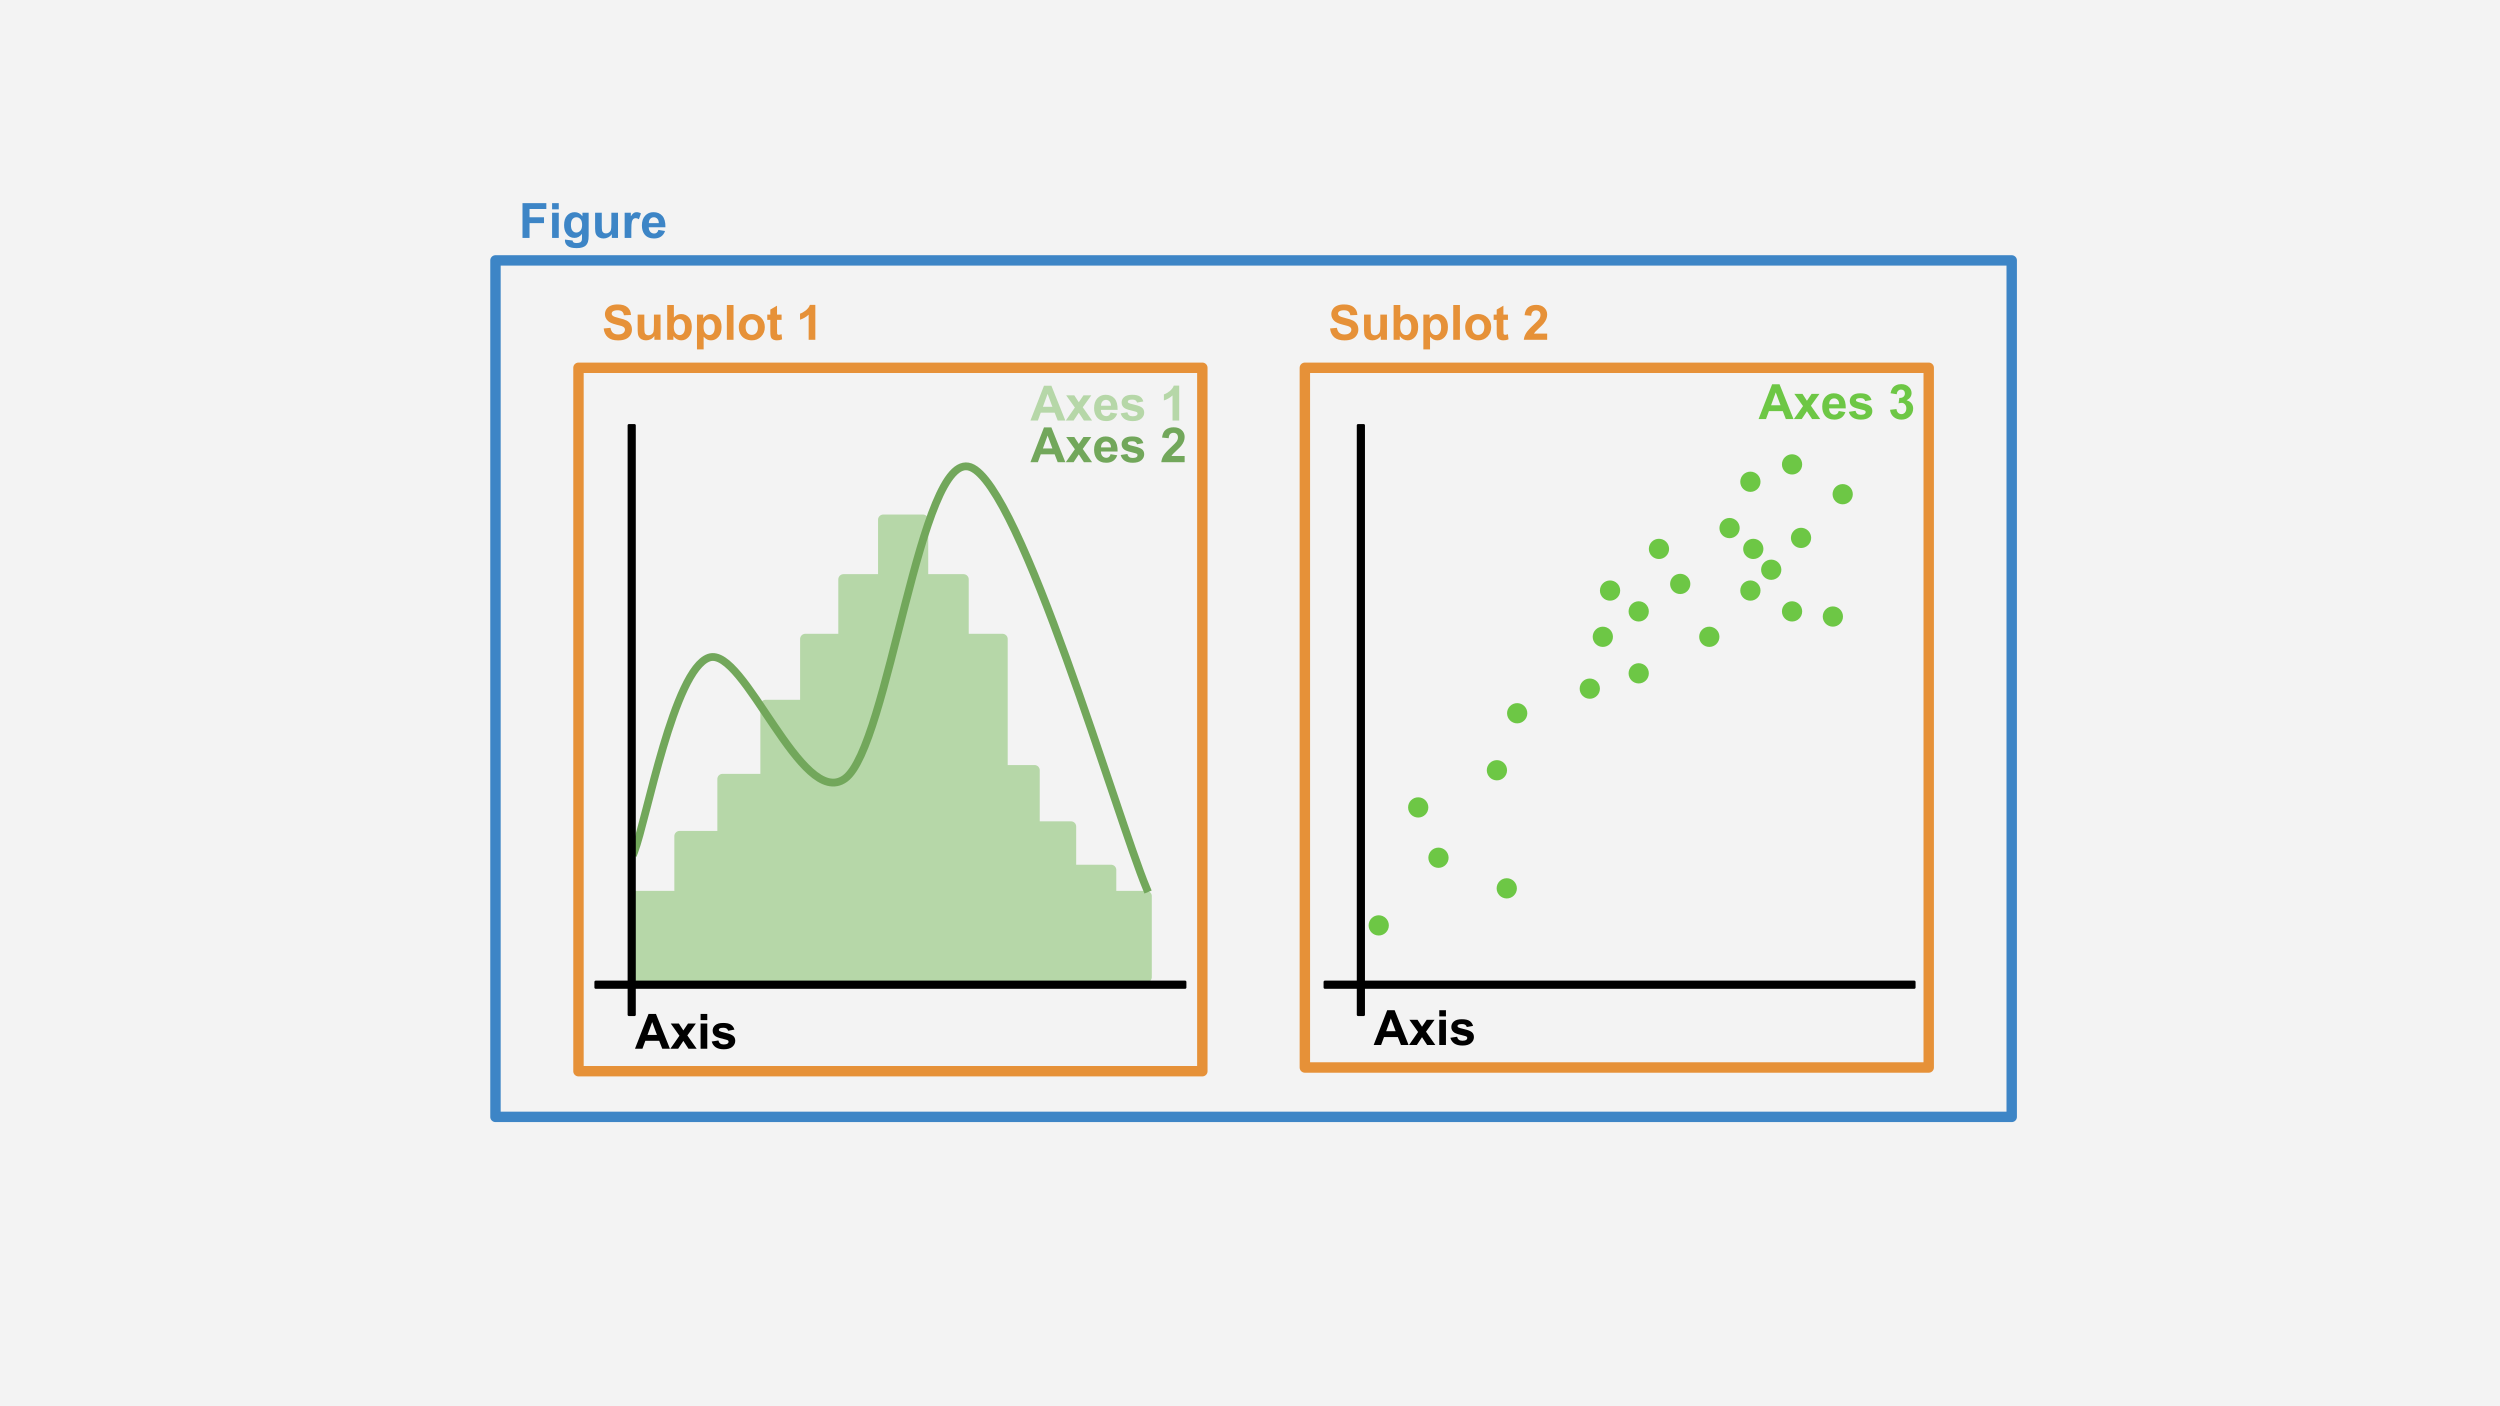 <svg version="1.1" viewBox="0.0 0.0 960.0 540.0" fill="none" stroke="none" stroke-linecap="square" stroke-miterlimit="10" xmlns:xlink="http://www.w3.org/1999/xlink" xmlns="http://www.w3.org/2000/svg"><rect x="0.0" y="0.0" width="960.0" height="540.0" fill="#333333" stroke="none"/><clipPath id="p.0"><path d="m0 0l960.0 0l0 540.0l-960.0 0l0 -540.0z" clip-rule="nonzero"/></clipPath><g clip-path="url(#p.0)"><path fill="#f3f3f3" d="m0 0l960.0 0l0 540.0l-960.0 0z" fill-rule="evenodd"/><path fill="#000000" fill-opacity="0.0" d="m190.262 100.0l582.236 0l0 328.882l-582.236 0z" fill-rule="evenodd"/><path stroke="#3d85c6" stroke-width="4.0" stroke-linejoin="round" stroke-linecap="butt" d="m190.262 100.0l582.236 0l0 328.882l-582.236 0z" fill-rule="evenodd"/><path fill="#000000" fill-opacity="0.0" d="m190.262 68.882l76.661 0l0 31.118l-76.661 0z" fill-rule="evenodd"/><path fill="#3d85c6" d="m200.637 91.361l0 -13.359l9.156 0l0 2.266l-6.453 0l0 3.156l5.562 0l0 2.266l-5.562 0l0 5.672l-2.703 0zm11.365 -10.984l0 -2.375l2.562 0l0 2.375l-2.562 0zm0 10.984l0 -9.672l2.562 0l0 9.672l-2.562 0zm4.949 0.641l2.922 0.359q0.062 0.5 0.328 0.688q0.375 0.281 1.156 0.281q1.0 0 1.5 -0.297q0.328 -0.203 0.516 -0.656q0.109 -0.312 0.109 -1.172l0 -1.406q-1.141 1.562 -2.891 1.562q-1.953 0 -3.094 -1.656q-0.891 -1.297 -0.891 -3.234q0 -2.438 1.172 -3.719q1.172 -1.281 2.906 -1.281q1.797 0 2.969 1.578l0 -1.359l2.391 0l0 8.672q0 1.719 -0.281 2.562q-0.281 0.844 -0.797 1.328q-0.5 0.484 -1.359 0.75q-0.844 0.281 -2.156 0.281q-2.453 0 -3.484 -0.844q-1.031 -0.844 -1.031 -2.125q0 -0.141 0.016 -0.312zm2.281 -5.672q0 1.531 0.594 2.25q0.594 0.719 1.469 0.719q0.938 0 1.578 -0.734q0.656 -0.734 0.656 -2.172q0 -1.516 -0.625 -2.234q-0.609 -0.734 -1.562 -0.734q-0.922 0 -1.516 0.719q-0.594 0.719 -0.594 2.188zm15.708 5.031l0 -1.453q-0.531 0.781 -1.391 1.234q-0.859 0.438 -1.812 0.438q-0.969 0 -1.75 -0.422q-0.766 -0.438 -1.125 -1.203q-0.344 -0.781 -0.344 -2.141l0 -6.125l2.562 0l0 4.438q0 2.047 0.141 2.516q0.141 0.453 0.516 0.719q0.375 0.266 0.953 0.266q0.656 0 1.172 -0.359q0.516 -0.359 0.703 -0.891q0.203 -0.531 0.203 -2.609l0 -4.078l2.547 0l0 9.672l-2.375 0zm7.49 0l-2.562 0l0 -9.672l2.375 0l0 1.375q0.609 -0.984 1.094 -1.281q0.484 -0.312 1.109 -0.312q0.875 0 1.688 0.484l-0.797 2.234q-0.641 -0.422 -1.203 -0.422q-0.531 0 -0.906 0.297q-0.375 0.297 -0.594 1.078q-0.203 0.766 -0.203 3.234l0 2.984zm10.401 -3.078l2.547 0.422q-0.484 1.406 -1.547 2.141q-1.062 0.734 -2.656 0.734q-2.516 0 -3.734 -1.656q-0.953 -1.312 -0.953 -3.328q0 -2.406 1.25 -3.766q1.266 -1.359 3.188 -1.359q2.156 0 3.406 1.422q1.25 1.422 1.188 4.375l-6.406 0q0.031 1.141 0.609 1.781q0.594 0.625 1.484 0.625q0.594 0 1.0 -0.328q0.422 -0.328 0.625 -1.062zm0.156 -2.594q-0.031 -1.109 -0.578 -1.688q-0.547 -0.578 -1.328 -0.578q-0.844 0 -1.391 0.609q-0.547 0.609 -0.531 1.656l3.828 0z" fill-rule="nonzero"/><path fill="#000000" fill-opacity="0.0" d="m222.136 141.228l239.559 0l0 270.11l-239.559 0z" fill-rule="evenodd"/><path stroke="#e69138" stroke-width="4.0" stroke-linejoin="round" stroke-linecap="butt" d="m222.136 141.228l239.559 0l0 270.11l-239.559 0z" fill-rule="evenodd"/><path fill="#000000" fill-opacity="0.0" d="m501.068 141.228l239.559 0l0 268.693l-239.559 0z" fill-rule="evenodd"/><path stroke="#e69138" stroke-width="4.0" stroke-linejoin="round" stroke-linecap="butt" d="m501.068 141.228l239.559 0l0 268.693l-239.559 0z" fill-rule="evenodd"/><path fill="#000000" fill-opacity="0.0" d="m222.136 108.0l129.228 0l0 31.118l-129.228 0z" fill-rule="evenodd"/><path fill="#e69138" d="m231.808 126.135l2.625 -0.25q0.234 1.312 0.953 1.938q0.734 0.609 1.969 0.609q1.297 0 1.953 -0.547q0.672 -0.547 0.672 -1.281q0 -0.484 -0.281 -0.812q-0.281 -0.328 -0.969 -0.578q-0.484 -0.156 -2.172 -0.578q-2.156 -0.547 -3.031 -1.328q-1.234 -1.094 -1.234 -2.688q0 -1.016 0.578 -1.906q0.578 -0.891 1.656 -1.344q1.094 -0.469 2.641 -0.469q2.516 0 3.781 1.109q1.281 1.094 1.344 2.938l-2.703 0.109q-0.172 -1.031 -0.75 -1.469q-0.562 -0.453 -1.703 -0.453q-1.172 0 -1.844 0.469q-0.422 0.312 -0.422 0.844q0 0.469 0.406 0.797q0.5 0.438 2.469 0.906q1.969 0.453 2.906 0.953q0.953 0.5 1.484 1.359q0.531 0.859 0.531 2.125q0 1.156 -0.641 2.156q-0.641 1.0 -1.812 1.484q-1.156 0.484 -2.891 0.484q-2.531 0 -3.891 -1.172q-1.359 -1.172 -1.625 -3.406zm19.475 4.344l0 -1.453q-0.531 0.781 -1.391 1.234q-0.859 0.438 -1.812 0.438q-0.969 0 -1.75 -0.422q-0.766 -0.438 -1.125 -1.203q-0.344 -0.781 -0.344 -2.141l0 -6.125l2.562 0l0 4.438q0 2.047 0.141 2.516q0.141 0.453 0.516 0.719q0.375 0.266 0.953 0.266q0.656 0 1.172 -0.359q0.516 -0.359 0.703 -0.891q0.203 -0.531 0.203 -2.609l0 -4.078l2.547 0l0 9.672l-2.375 0zm4.927 0l0 -13.359l2.562 0l0 4.812q1.172 -1.344 2.797 -1.344q1.766 0 2.922 1.281q1.156 1.281 1.156 3.672q0 2.484 -1.188 3.828q-1.172 1.328 -2.859 1.328q-0.828 0 -1.641 -0.406q-0.797 -0.422 -1.375 -1.234l0 1.422l-2.375 0zm2.531 -5.047q0 1.5 0.484 2.219q0.656 1.031 1.766 1.031q0.844 0 1.438 -0.719q0.594 -0.734 0.594 -2.297q0 -1.656 -0.609 -2.391q-0.594 -0.734 -1.531 -0.734q-0.922 0 -1.531 0.719q-0.609 0.719 -0.609 2.172zm8.896 -4.625l2.391 0l0 1.422q0.469 -0.734 1.25 -1.188q0.797 -0.453 1.766 -0.453q1.688 0 2.859 1.328q1.172 1.312 1.172 3.672q0 2.422 -1.188 3.766q-1.188 1.344 -2.859 1.344q-0.812 0 -1.469 -0.312q-0.641 -0.328 -1.359 -1.094l0 4.875l-2.562 0l0 -13.359zm2.531 4.672q0 1.625 0.641 2.406q0.656 0.781 1.578 0.781q0.906 0 1.484 -0.719q0.594 -0.719 0.594 -2.344q0 -1.516 -0.609 -2.25q-0.609 -0.75 -1.516 -0.75q-0.938 0 -1.562 0.734q-0.609 0.719 -0.609 2.141zm8.943 5.0l0 -13.359l2.562 0l0 13.359l-2.562 0zm4.59 -4.969q0 -1.281 0.625 -2.469q0.625 -1.203 1.781 -1.828q1.156 -0.625 2.578 -0.625q2.188 0 3.594 1.422q1.406 1.422 1.406 3.609q0 2.188 -1.422 3.641q-1.422 1.438 -3.562 1.438q-1.328 0 -2.547 -0.594q-1.203 -0.609 -1.828 -1.766q-0.625 -1.172 -0.625 -2.828zm2.625 0.125q0 1.453 0.672 2.219q0.688 0.75 1.688 0.75q1.0 0 1.672 -0.75q0.688 -0.766 0.688 -2.234q0 -1.422 -0.688 -2.188q-0.672 -0.766 -1.672 -0.766q-1.0 0 -1.688 0.766q-0.672 0.766 -0.672 2.203zm13.802 -4.828l0 2.031l-1.75 0l0 3.906q0 1.188 0.047 1.391q0.047 0.188 0.219 0.312q0.188 0.125 0.438 0.125q0.359 0 1.031 -0.25l0.219 2.0q-0.891 0.375 -2.016 0.375q-0.703 0 -1.266 -0.234q-0.547 -0.234 -0.812 -0.594q-0.25 -0.375 -0.344 -1.0q-0.094 -0.453 -0.094 -1.812l0 -4.219l-1.172 0l0 -2.031l1.172 0l0 -1.922l2.578 -1.5l0 3.422l1.75 0zm12.958 9.672l-2.562 0l0 -9.641q-1.406 1.312 -3.312 1.938l0 -2.328q1.016 -0.328 2.188 -1.234q1.172 -0.922 1.609 -2.141l2.078 0l0 13.406z" fill-rule="nonzero"/><path fill="#000000" fill-opacity="0.0" d="m501.068 108.0l129.228 0l0 31.118l-129.228 0z" fill-rule="evenodd"/><path fill="#e69138" d="m510.74 126.135l2.625 -0.25q0.234 1.312 0.953 1.938q0.734 0.609 1.969 0.609q1.297 0 1.953 -0.547q0.672 -0.547 0.672 -1.281q0 -0.484 -0.281 -0.812q-0.281 -0.328 -0.969 -0.578q-0.484 -0.156 -2.172 -0.578q-2.156 -0.547 -3.031 -1.328q-1.234 -1.094 -1.234 -2.688q0 -1.016 0.578 -1.906q0.578 -0.891 1.656 -1.344q1.094 -0.469 2.641 -0.469q2.516 0 3.781 1.109q1.281 1.094 1.344 2.938l-2.703 0.109q-0.172 -1.031 -0.75 -1.469q-0.562 -0.453 -1.703 -0.453q-1.172 0 -1.844 0.469q-0.422 0.312 -0.422 0.844q0 0.469 0.406 0.797q0.5 0.438 2.469 0.906q1.969 0.453 2.906 0.953q0.953 0.5 1.484 1.359q0.531 0.859 0.531 2.125q0 1.156 -0.641 2.156q-0.641 1.0 -1.812 1.484q-1.156 0.484 -2.891 0.484q-2.531 0 -3.891 -1.172q-1.359 -1.172 -1.625 -3.406zm19.475 4.344l0 -1.453q-0.531 0.781 -1.391 1.234q-0.859 0.438 -1.812 0.438q-0.969 0 -1.75 -0.422q-0.766 -0.438 -1.125 -1.203q-0.344 -0.781 -0.344 -2.141l0 -6.125l2.562 0l0 4.438q0 2.047 0.141 2.516q0.141 0.453 0.516 0.719q0.375 0.266 0.953 0.266q0.656 0 1.172 -0.359q0.516 -0.359 0.703 -0.891q0.203 -0.531 0.203 -2.609l0 -4.078l2.547 0l0 9.672l-2.375 0zm4.927 0l0 -13.359l2.562 0l0 4.812q1.172 -1.344 2.797 -1.344q1.766 0 2.922 1.281q1.156 1.281 1.156 3.672q0 2.484 -1.188 3.828q-1.172 1.328 -2.859 1.328q-0.828 0 -1.641 -0.406q-0.797 -0.422 -1.375 -1.234l0 1.422l-2.375 0zm2.531 -5.047q0 1.5 0.484 2.219q0.656 1.031 1.766 1.031q0.844 0 1.438 -0.719q0.594 -0.734 0.594 -2.297q0 -1.656 -0.609 -2.391q-0.594 -0.734 -1.531 -0.734q-0.922 0 -1.531 0.719q-0.609 0.719 -0.609 2.172zm8.896 -4.625l2.391 0l0 1.422q0.469 -0.734 1.25 -1.188q0.797 -0.453 1.766 -0.453q1.688 0 2.859 1.328q1.172 1.312 1.172 3.672q0 2.422 -1.188 3.766q-1.188 1.344 -2.859 1.344q-0.812 0 -1.469 -0.312q-0.641 -0.328 -1.359 -1.094l0 4.875l-2.562 0l0 -13.359zm2.531 4.672q0 1.625 0.641 2.406q0.656 0.781 1.578 0.781q0.906 0 1.484 -0.719q0.594 -0.719 0.594 -2.344q0 -1.516 -0.609 -2.25q-0.609 -0.75 -1.516 -0.75q-0.938 0 -1.562 0.734q-0.609 0.719 -0.609 2.141zm8.943 5.0l0 -13.359l2.562 0l0 13.359l-2.562 0zm4.59 -4.969q0 -1.281 0.625 -2.469q0.625 -1.203 1.781 -1.828q1.156 -0.625 2.578 -0.625q2.188 0 3.594 1.422q1.406 1.422 1.406 3.609q0 2.188 -1.422 3.641q-1.422 1.438 -3.562 1.438q-1.328 0 -2.547 -0.594q-1.203 -0.609 -1.828 -1.766q-0.625 -1.172 -0.625 -2.828zm2.625 0.125q0 1.453 0.672 2.219q0.688 0.75 1.688 0.75q1.0 0 1.672 -0.75q0.688 -0.766 0.688 -2.234q0 -1.422 -0.688 -2.188q-0.672 -0.766 -1.672 -0.766q-1.0 0 -1.688 0.766q-0.672 0.766 -0.672 2.203zm13.802 -4.828l0 2.031l-1.75 0l0 3.906q0 1.188 0.047 1.391q0.047 0.188 0.219 0.312q0.188 0.125 0.438 0.125q0.359 0 1.031 -0.25l0.219 2.0q-0.891 0.375 -2.016 0.375q-0.703 0 -1.266 -0.234q-0.547 -0.234 -0.812 -0.594q-0.25 -0.375 -0.344 -1.0q-0.094 -0.453 -0.094 -1.812l0 -4.219l-1.172 0l0 -2.031l1.172 0l0 -1.922l2.578 -1.5l0 3.422l1.75 0zm15.052 7.297l0 2.375l-8.969 0q0.141 -1.344 0.859 -2.547q0.734 -1.219 2.891 -3.203q1.734 -1.625 2.125 -2.188q0.531 -0.797 0.531 -1.578q0 -0.844 -0.469 -1.297q-0.453 -0.469 -1.266 -0.469q-0.797 0 -1.281 0.484q-0.469 0.469 -0.547 1.594l-2.547 -0.25q0.234 -2.109 1.422 -3.031q1.203 -0.922 3.016 -0.922q1.969 0 3.094 1.062q1.141 1.062 1.141 2.656q0 0.891 -0.328 1.719q-0.312 0.812 -1.016 1.703q-0.469 0.594 -1.688 1.703q-1.203 1.109 -1.531 1.484q-0.312 0.359 -0.516 0.703l5.078 0z" fill-rule="nonzero"/><path fill="#b6d7a8" d="m293.977 270.722l15.276 0l0 104.472l-15.276 0z" fill-rule="evenodd"/><path stroke="#b6d7a8" stroke-width="4.0" stroke-linejoin="round" stroke-linecap="butt" d="m293.977 270.722l15.276 0l0 104.472l-15.276 0z" fill-rule="evenodd"/><path fill="#b6d7a8" d="m309.236 245.381l15.276 0l0 131.654l-15.276 0z" fill-rule="evenodd"/><path stroke="#b6d7a8" stroke-width="4.0" stroke-linejoin="round" stroke-linecap="butt" d="m309.236 245.381l15.276 0l0 131.654l-15.276 0z" fill-rule="evenodd"/><path fill="#b6d7a8" d="m323.906 222.475l15.276 0l0 154.583l-15.276 0z" fill-rule="evenodd"/><path stroke="#b6d7a8" stroke-width="4.0" stroke-linejoin="round" stroke-linecap="butt" d="m323.906 222.475l15.276 0l0 154.583l-15.276 0z" fill-rule="evenodd"/><path fill="#b6d7a8" d="m339.166 199.581l15.276 0l0 175.622l-15.276 0z" fill-rule="evenodd"/><path stroke="#b6d7a8" stroke-width="4.0" stroke-linejoin="round" stroke-linecap="butt" d="m339.166 199.581l15.276 0l0 175.622l-15.276 0z" fill-rule="evenodd"/><path fill="#b6d7a8" d="m381.985 295.774l15.276 0l0 79.433l-15.276 0z" fill-rule="evenodd"/><path stroke="#b6d7a8" stroke-width="4.0" stroke-linejoin="round" stroke-linecap="butt" d="m381.985 295.774l15.276 0l0 79.433l-15.276 0z" fill-rule="evenodd"/><path fill="#b6d7a8" d="m369.685 245.381l15.276 0l0 131.654l-15.276 0z" fill-rule="evenodd"/><path stroke="#b6d7a8" stroke-width="4.0" stroke-linejoin="round" stroke-linecap="butt" d="m369.685 245.381l15.276 0l0 131.654l-15.276 0z" fill-rule="evenodd"/><path fill="#b6d7a8" d="m354.719 222.475l15.276 0l0 154.583l-15.276 0z" fill-rule="evenodd"/><path stroke="#b6d7a8" stroke-width="4.0" stroke-linejoin="round" stroke-linecap="butt" d="m354.719 222.475l15.276 0l0 154.583l-15.276 0z" fill-rule="evenodd"/><path fill="#b6d7a8" d="m277.461 299.152l15.276 0l0 76.063l-15.276 0z" fill-rule="evenodd"/><path stroke="#b6d7a8" stroke-width="4.0" stroke-linejoin="round" stroke-linecap="butt" d="m277.461 299.152l15.276 0l0 76.063l-15.276 0z" fill-rule="evenodd"/><path fill="#b6d7a8" d="m260.945 321.074l15.276 0l0 54.142l-15.276 0z" fill-rule="evenodd"/><path stroke="#b6d7a8" stroke-width="4.0" stroke-linejoin="round" stroke-linecap="butt" d="m260.945 321.074l15.276 0l0 54.142l-15.276 0z" fill-rule="evenodd"/><path fill="#b6d7a8" d="m243.541 344.103l15.276 0l0 31.118l-15.276 0z" fill-rule="evenodd"/><path stroke="#b6d7a8" stroke-width="4.0" stroke-linejoin="round" stroke-linecap="butt" d="m243.541 344.103l15.276 0l0 31.118l-15.276 0z" fill-rule="evenodd"/><path fill="#b6d7a8" d="m395.978 317.388l15.276 0l0 57.827l-15.276 0z" fill-rule="evenodd"/><path stroke="#b6d7a8" stroke-width="4.0" stroke-linejoin="round" stroke-linecap="butt" d="m395.978 317.388l15.276 0l0 57.827l-15.276 0z" fill-rule="evenodd"/><path fill="#b6d7a8" d="m411.384 334.055l15.276 0l0 41.165l-15.276 0z" fill-rule="evenodd"/><path stroke="#b6d7a8" stroke-width="4.0" stroke-linejoin="round" stroke-linecap="butt" d="m411.384 334.055l15.276 0l0 41.165l-15.276 0z" fill-rule="evenodd"/><path fill="#b6d7a8" d="m425.017 344.103l15.276 0l0 31.118l-15.276 0z" fill-rule="evenodd"/><path stroke="#b6d7a8" stroke-width="4.0" stroke-linejoin="round" stroke-linecap="butt" d="m425.017 344.103l15.276 0l0 31.118l-15.276 0z" fill-rule="evenodd"/><path fill="#000000" fill-opacity="0.0" d="m243.541 327.093c4.782 -12.427 15.199 -69.871 28.69 -74.56c13.491 -4.689 35.522 58.616 52.258 46.424c16.736 -12.192 28.862 -126.609 48.16 -119.575c19.298 7.034 56.357 134.815 67.628 161.778" fill-rule="evenodd"/><path stroke="#72a75b" stroke-width="3.0" stroke-linejoin="round" stroke-linecap="butt" d="m243.541 327.093c4.782 -12.427 15.199 -69.871 28.69 -74.56c13.491 -4.689 35.522 58.616 52.258 46.424c16.736 -12.192 28.862 -126.609 48.16 -119.575c19.298 7.034 56.357 134.815 67.628 161.778" fill-rule="evenodd"/><path fill="#6dc745" d="m660.262 202.78l0 0c0 -2.148 1.742 -3.89 3.89 -3.89l0 0c1.032 0 2.021 0.41 2.75 1.139c0.729 0.729 1.139 1.719 1.139 2.75l0 0c0 2.148 -1.742 3.89 -3.89 3.89l0 0c-2.148 0 -3.89 -1.742 -3.89 -3.89z" fill-rule="evenodd"/><path fill="#6dc745" d="m676.262 218.78l0 0c0 -2.148 1.742 -3.89 3.89 -3.89l0 0c1.032 0 2.021 0.41 2.75 1.139c0.729 0.729 1.139 1.719 1.139 2.75l0 0c0 2.148 -1.742 3.89 -3.89 3.89l0 0c-2.148 0 -3.89 -1.742 -3.89 -3.89z" fill-rule="evenodd"/><path fill="#6dc745" d="m669.374 210.78l0 0c0 -2.148 1.742 -3.89 3.89 -3.89l0 0c1.032 0 2.021 0.41 2.75 1.139c0.729 0.729 1.139 1.719 1.139 2.75l0 0c0 2.148 -1.741 3.89 -3.89 3.89l0 0c-2.148 0 -3.89 -1.742 -3.89 -3.89z" fill-rule="evenodd"/><path fill="#6dc745" d="m668.262 226.78l0 0c0 -2.148 1.742 -3.89 3.89 -3.89l0 0c1.032 0 2.021 0.41 2.75 1.139c0.729 0.729 1.139 1.719 1.139 2.75l0 0c0 2.148 -1.742 3.89 -3.89 3.89l0 0c-2.148 0 -3.89 -1.742 -3.89 -3.89z" fill-rule="evenodd"/><path fill="#6dc745" d="m684.262 234.78l0 0c0 -2.148 1.742 -3.89 3.89 -3.89l0 0c1.032 0 2.021 0.41 2.75 1.139c0.729 0.729 1.139 1.719 1.139 2.75l0 0c0 2.148 -1.742 3.89 -3.89 3.89l0 0c-2.148 0 -3.89 -1.742 -3.89 -3.89z" fill-rule="evenodd"/><path fill="#6dc745" d="m684.262 178.328l0 0c0 -2.148 1.742 -3.89 3.89 -3.89l0 0c1.032 0 2.021 0.41 2.75 1.139c0.729 0.729 1.139 1.719 1.139 2.75l0 0c0 2.148 -1.742 3.89 -3.89 3.89l0 0c-2.148 0 -3.89 -1.742 -3.89 -3.89z" fill-rule="evenodd"/><path fill="#6dc745" d="m614.373 226.78l0 0c0 -2.148 1.742 -3.89 3.89 -3.89l0 0c1.032 0 2.021 0.41 2.75 1.139c0.729 0.729 1.139 1.719 1.139 2.75l0 0c0 2.148 -1.742 3.89 -3.89 3.89l0 0c-2.148 0 -3.89 -1.742 -3.89 -3.89z" fill-rule="evenodd"/><path fill="#6dc745" d="m625.375 234.78l0 0c0 -2.148 1.742 -3.89 3.89 -3.89l0 0c1.032 0 2.021 0.41 2.75 1.139c0.729 0.729 1.139 1.719 1.139 2.75l0 0c0 2.148 -1.742 3.89 -3.89 3.89l0 0c-2.148 0 -3.89 -1.742 -3.89 -3.89z" fill-rule="evenodd"/><path fill="#6dc745" d="m611.597 244.533l0 0c0 -2.148 1.742 -3.89 3.89 -3.89l0 0c1.032 0 2.021 0.41 2.75 1.139c0.729 0.729 1.139 1.719 1.139 2.75l0 0c0 2.148 -1.742 3.89 -3.89 3.89l0 0c-2.148 0 -3.89 -1.742 -3.89 -3.89z" fill-rule="evenodd"/><path fill="#6dc745" d="m641.318 224.226l0 0c0 -2.148 1.742 -3.89 3.89 -3.89l0 0c1.032 0 2.021 0.41 2.75 1.139c0.729 0.729 1.139 1.719 1.139 2.75l0 0c0 2.148 -1.742 3.89 -3.89 3.89l0 0c-2.148 0 -3.89 -1.742 -3.89 -3.89z" fill-rule="evenodd"/><path fill="#6dc745" d="m625.375 258.559l0 0c0 -2.148 1.742 -3.89 3.89 -3.89l0 0c1.032 0 2.021 0.41 2.75 1.139c0.729 0.729 1.139 1.719 1.139 2.75l0 0c0 2.148 -1.742 3.89 -3.89 3.89l0 0c-2.148 0 -3.89 -1.742 -3.89 -3.89z" fill-rule="evenodd"/><path fill="#6dc745" d="m606.593 264.441l0 0c0 -2.148 1.741 -3.89 3.89 -3.89l0 0c1.032 0 2.021 0.41 2.75 1.139c0.729 0.729 1.139 1.719 1.139 2.75l0 0c0 2.148 -1.741 3.89 -3.89 3.89l0 0c-2.148 0 -3.89 -1.742 -3.89 -3.89z" fill-rule="evenodd"/><path fill="#6dc745" d="m578.709 273.89l0 0c0 -2.148 1.742 -3.89 3.89 -3.89l0 0c1.032 0 2.021 0.41 2.75 1.139c0.729 0.729 1.139 1.719 1.139 2.75l0 0c0 2.148 -1.741 3.89 -3.89 3.89l0 0c-2.148 0 -3.89 -1.742 -3.89 -3.89z" fill-rule="evenodd"/><path fill="#6dc745" d="m570.929 295.777l0 0c0 -2.148 1.742 -3.89 3.89 -3.89l0 0c1.032 0 2.021 0.41 2.75 1.139c0.729 0.729 1.139 1.719 1.139 2.75l0 0c0 2.148 -1.742 3.89 -3.89 3.89l0 0c-2.148 0 -3.89 -1.741 -3.89 -3.89z" fill-rule="evenodd"/><path fill="#6dc745" d="m548.486 329.375l0 0c0 -2.148 1.742 -3.89 3.89 -3.89l0 0c1.032 0 2.021 0.41 2.75 1.139c0.729 0.729 1.139 1.719 1.139 2.75l0 0c0 2.148 -1.742 3.89 -3.89 3.89l0 0c-2.148 0 -3.89 -1.742 -3.89 -3.89z" fill-rule="evenodd"/><path fill="#6dc745" d="m633.155 210.78l0 0c0 -2.148 1.742 -3.89 3.89 -3.89l0 0c1.032 0 2.021 0.41 2.75 1.139c0.729 0.729 1.139 1.719 1.139 2.75l0 0c0 2.148 -1.742 3.89 -3.89 3.89l0 0c-2.148 0 -3.89 -1.742 -3.89 -3.89z" fill-rule="evenodd"/><path fill="#6dc745" d="m687.709 206.554l0 0c0 -2.148 1.742 -3.89 3.89 -3.89l0 0c1.032 0 2.021 0.41 2.75 1.139c0.729 0.729 1.139 1.719 1.139 2.75l0 0c0 2.148 -1.741 3.89 -3.89 3.89l0 0c-2.148 0 -3.89 -1.742 -3.89 -3.89z" fill-rule="evenodd"/><path fill="#6dc745" d="m652.483 244.533l0 0c0 -2.148 1.742 -3.89 3.89 -3.89l0 0c1.032 0 2.021 0.41 2.75 1.139c0.729 0.729 1.139 1.719 1.139 2.75l0 0c0 2.148 -1.742 3.89 -3.89 3.89l0 0c-2.148 0 -3.89 -1.742 -3.89 -3.89z" fill-rule="evenodd"/><path fill="#6dc745" d="m574.709 341.126l0 0c0 -2.148 1.742 -3.89 3.89 -3.89l0 0c1.032 0 2.021 0.41 2.75 1.139c0.729 0.729 1.139 1.719 1.139 2.75l0 0c0 2.148 -1.741 3.89 -3.89 3.89l0 0c-2.148 0 -3.89 -1.742 -3.89 -3.89z" fill-rule="evenodd"/><path fill="#6dc745" d="m540.706 310.053l0 0c0 -2.148 1.742 -3.89 3.89 -3.89l0 0c1.032 0 2.021 0.41 2.75 1.139c0.729 0.729 1.139 1.719 1.139 2.75l0 0c0 2.148 -1.741 3.89 -3.89 3.89l0 0c-2.148 0 -3.89 -1.742 -3.89 -3.89z" fill-rule="evenodd"/><path fill="#6dc745" d="m525.541 355.352l0 0c0 -2.148 1.741 -3.89 3.89 -3.89l0 0c1.032 0 2.021 0.41 2.75 1.139c0.729 0.729 1.139 1.719 1.139 2.75l0 0c0 2.148 -1.742 3.89 -3.89 3.89l0 0c-2.148 0 -3.89 -1.741 -3.89 -3.89z" fill-rule="evenodd"/><path fill="#6dc745" d="m668.262 185.0l0 0c0 -2.148 1.742 -3.89 3.89 -3.89l0 0c1.032 0 2.021 0.41 2.75 1.139c0.729 0.729 1.139 1.719 1.139 2.75l0 0c0 2.148 -1.742 3.89 -3.89 3.89l0 0c-2.148 0 -3.89 -1.742 -3.89 -3.89z" fill-rule="evenodd"/><path fill="#6dc745" d="m699.932 236.753l0 0c0 -2.148 1.742 -3.89 3.89 -3.89l0 0c1.032 0 2.021 0.41 2.75 1.139c0.729 0.729 1.139 1.719 1.139 2.75l0 0c0 2.148 -1.742 3.89 -3.89 3.89l0 0c-2.148 0 -3.89 -1.742 -3.89 -3.89z" fill-rule="evenodd"/><path fill="#6dc745" d="m703.706 189.774l0 0c0 -2.148 1.742 -3.89 3.89 -3.89l0 0c1.032 0 2.021 0.41 2.75 1.139c0.729 0.729 1.139 1.719 1.139 2.75l0 0c0 2.148 -1.741 3.89 -3.89 3.89l0 0c-2.148 0 -3.89 -1.742 -3.89 -3.89z" fill-rule="evenodd"/><path fill="#000000" d="m241.503 163.334l2.142 0l0 226.331l-2.142 0z" fill-rule="evenodd"/><path stroke="#000000" stroke-width="1.0" stroke-linejoin="round" stroke-linecap="butt" d="m241.503 163.334l2.142 0l0 226.331l-2.142 0z" fill-rule="evenodd"/><path fill="#000000" d="m455.081 377.058l0 2.142l-226.331 0l0 -2.142z" fill-rule="evenodd"/><path stroke="#000000" stroke-width="1.0" stroke-linejoin="round" stroke-linecap="butt" d="m455.081 377.058l0 2.142l-226.331 0l0 -2.142z" fill-rule="evenodd"/><path fill="#000000" d="m521.503 163.334l2.142 0l0 226.331l-2.142 0z" fill-rule="evenodd"/><path stroke="#000000" stroke-width="1.0" stroke-linejoin="round" stroke-linecap="butt" d="m521.503 163.334l2.142 0l0 226.331l-2.142 0z" fill-rule="evenodd"/><path fill="#000000" d="m735.081 377.058l0 2.142l-226.331 0l0 -2.142z" fill-rule="evenodd"/><path stroke="#000000" stroke-width="1.0" stroke-linejoin="round" stroke-linecap="butt" d="m735.081 377.058l0 2.142l-226.331 0l0 -2.142z" fill-rule="evenodd"/><path fill="#000000" fill-opacity="0.0" d="m234.837 380.226l76.661 0l0 31.118l-76.661 0z" fill-rule="evenodd"/><path fill="#000000" d="m257.244 402.705l-2.938 0l-1.172 -3.031l-5.328 0l-1.109 3.031l-2.859 0l5.203 -13.359l2.844 0l5.359 13.359zm-4.969 -5.281l-1.844 -4.953l-1.797 4.953l3.641 0zm5.145 5.281l3.484 -4.984l-3.344 -4.688l3.125 0l1.719 2.656l1.797 -2.656l3.016 0l-3.281 4.578l3.578 5.094l-3.141 0l-1.969 -3.0l-1.984 3.0l-3.0 0zm11.61 -10.984l0 -2.375l2.562 0l0 2.375l-2.562 0zm0 10.984l0 -9.672l2.562 0l0 9.672l-2.562 0zm4.277 -2.766l2.562 -0.391q0.172 0.75 0.672 1.141q0.5 0.391 1.406 0.391q0.984 0 1.484 -0.375q0.344 -0.25 0.344 -0.672q0 -0.297 -0.188 -0.484q-0.188 -0.188 -0.859 -0.344q-3.094 -0.688 -3.922 -1.25q-1.141 -0.781 -1.141 -2.172q0 -1.266 0.984 -2.109q1.0 -0.859 3.078 -0.859q1.984 0 2.953 0.656q0.969 0.641 1.328 1.906l-2.406 0.438q-0.156 -0.562 -0.594 -0.859q-0.422 -0.297 -1.234 -0.297q-1.0 0 -1.438 0.281q-0.297 0.203 -0.297 0.516q0 0.266 0.25 0.469q0.344 0.25 2.391 0.719q2.047 0.453 2.859 1.141q0.797 0.672 0.797 1.891q0 1.344 -1.109 2.297q-1.109 0.953 -3.281 0.953q-1.984 0 -3.141 -0.797q-1.141 -0.812 -1.5 -2.188z" fill-rule="nonzero"/><path fill="#000000" fill-opacity="0.0" d="m386.685 139.006l91.937 0l0 31.118l-91.937 0z" fill-rule="evenodd"/><path fill="#b6d7a8" d="m409.091 161.485l-2.938 0l-1.172 -3.031l-5.328 0l-1.109 3.031l-2.859 0l5.203 -13.359l2.844 0l5.359 13.359zm-4.969 -5.281l-1.844 -4.953l-1.797 4.953l3.641 0zm5.145 5.281l3.484 -4.984l-3.344 -4.688l3.125 0l1.719 2.656l1.797 -2.656l3.016 0l-3.281 4.578l3.578 5.094l-3.141 0l-1.969 -3.0l-1.984 3.0l-3.0 0zm17.204 -3.078l2.547 0.422q-0.484 1.406 -1.547 2.141q-1.062 0.734 -2.656 0.734q-2.516 0 -3.734 -1.656q-0.953 -1.312 -0.953 -3.328q0 -2.406 1.25 -3.766q1.266 -1.359 3.188 -1.359q2.156 0 3.406 1.422q1.25 1.422 1.188 4.375l-6.406 0q0.031 1.141 0.609 1.781q0.594 0.625 1.484 0.625q0.594 0 1.0 -0.328q0.422 -0.328 0.625 -1.062zm0.156 -2.594q-0.031 -1.109 -0.578 -1.688q-0.547 -0.578 -1.328 -0.578q-0.844 0 -1.391 0.609q-0.547 0.609 -0.531 1.656l3.828 0zm3.719 2.906l2.562 -0.391q0.172 0.75 0.672 1.141q0.5 0.391 1.406 0.391q0.984 0 1.484 -0.375q0.344 -0.25 0.344 -0.672q0 -0.297 -0.188 -0.484q-0.188 -0.188 -0.859 -0.344q-3.094 -0.688 -3.922 -1.25q-1.141 -0.781 -1.141 -2.172q0 -1.266 0.984 -2.109q1.0 -0.859 3.078 -0.859q1.984 0 2.953 0.656q0.969 0.641 1.328 1.906l-2.406 0.438q-0.156 -0.562 -0.594 -0.859q-0.422 -0.297 -1.234 -0.297q-1.0 0 -1.438 0.281q-0.297 0.203 -0.297 0.516q0 0.266 0.25 0.469q0.344 0.25 2.391 0.719q2.047 0.453 2.859 1.141q0.797 0.672 0.797 1.891q0 1.344 -1.109 2.297q-1.109 0.953 -3.281 0.953q-1.984 0 -3.141 -0.797q-1.141 -0.812 -1.5 -2.188zm22.465 2.766l-2.562 0l0 -9.641q-1.406 1.312 -3.312 1.938l0 -2.328q1.016 -0.328 2.188 -1.234q1.172 -0.922 1.609 -2.141l2.078 0l0 13.406z" fill-rule="nonzero"/><path fill="#000000" fill-opacity="0.0" d="m386.685 155.006l91.937 0l0 31.118l-91.937 0z" fill-rule="evenodd"/><path fill="#72a75b" d="m409.091 177.485l-2.938 0l-1.172 -3.031l-5.328 0l-1.109 3.031l-2.859 0l5.203 -13.359l2.844 0l5.359 13.359zm-4.969 -5.281l-1.844 -4.953l-1.797 4.953l3.641 0zm5.145 5.281l3.484 -4.984l-3.344 -4.688l3.125 0l1.719 2.656l1.797 -2.656l3.016 0l-3.281 4.578l3.578 5.094l-3.141 0l-1.969 -3.0l-1.984 3.0l-3.0 0zm17.204 -3.078l2.547 0.422q-0.484 1.406 -1.547 2.141q-1.062 0.734 -2.656 0.734q-2.516 0 -3.734 -1.656q-0.953 -1.312 -0.953 -3.328q0 -2.406 1.25 -3.766q1.266 -1.359 3.188 -1.359q2.156 0 3.406 1.422q1.25 1.422 1.188 4.375l-6.406 0q0.031 1.141 0.609 1.781q0.594 0.625 1.484 0.625q0.594 0 1.0 -0.328q0.422 -0.328 0.625 -1.062zm0.156 -2.594q-0.031 -1.109 -0.578 -1.688q-0.547 -0.578 -1.328 -0.578q-0.844 0 -1.391 0.609q-0.547 0.609 -0.531 1.656l3.828 0zm3.719 2.906l2.562 -0.391q0.172 0.75 0.672 1.141q0.5 0.391 1.406 0.391q0.984 0 1.484 -0.375q0.344 -0.25 0.344 -0.672q0 -0.297 -0.188 -0.484q-0.188 -0.188 -0.859 -0.344q-3.094 -0.688 -3.922 -1.25q-1.141 -0.781 -1.141 -2.172q0 -1.266 0.984 -2.109q1.0 -0.859 3.078 -0.859q1.984 0 2.953 0.656q0.969 0.641 1.328 1.906l-2.406 0.438q-0.156 -0.562 -0.594 -0.859q-0.422 -0.297 -1.234 -0.297q-1.0 0 -1.438 0.281q-0.297 0.203 -0.297 0.516q0 0.266 0.25 0.469q0.344 0.25 2.391 0.719q2.047 0.453 2.859 1.141q0.797 0.672 0.797 1.891q0 1.344 -1.109 2.297q-1.109 0.953 -3.281 0.953q-1.984 0 -3.141 -0.797q-1.141 -0.812 -1.5 -2.188zm24.559 0.391l0 2.375l-8.969 0q0.141 -1.344 0.859 -2.547q0.734 -1.219 2.891 -3.203q1.734 -1.625 2.125 -2.188q0.531 -0.797 0.531 -1.578q0 -0.844 -0.469 -1.297q-0.453 -0.469 -1.266 -0.469q-0.797 0 -1.281 0.484q-0.469 0.469 -0.547 1.594l-2.547 -0.25q0.234 -2.109 1.422 -3.031q1.203 -0.922 3.016 -0.922q1.969 0 3.094 1.062q1.141 1.062 1.141 2.656q0 0.891 -0.328 1.719q-0.312 0.812 -1.016 1.703q-0.469 0.594 -1.688 1.703q-1.203 1.109 -1.531 1.484q-0.312 0.359 -0.516 0.703l5.078 0z" fill-rule="nonzero"/><path fill="#000000" fill-opacity="0.0" d="m666.294 138.433l91.937 0l0 31.118l-91.937 0z" fill-rule="evenodd"/><path fill="#6dc745" d="m688.7 160.912l-2.938 0l-1.172 -3.031l-5.328 0l-1.109 3.031l-2.859 0l5.203 -13.359l2.844 0l5.359 13.359zm-4.969 -5.281l-1.844 -4.953l-1.797 4.953l3.641 0zm5.145 5.281l3.484 -4.984l-3.344 -4.688l3.125 0l1.719 2.656l1.797 -2.656l3.016 0l-3.281 4.578l3.578 5.094l-3.141 0l-1.969 -3.0l-1.984 3.0l-3.0 0zm17.204 -3.078l2.547 0.422q-0.484 1.406 -1.547 2.141q-1.062 0.734 -2.656 0.734q-2.516 0 -3.734 -1.656q-0.953 -1.312 -0.953 -3.328q0 -2.406 1.25 -3.766q1.266 -1.359 3.188 -1.359q2.156 0 3.406 1.422q1.25 1.422 1.188 4.375l-6.406 0q0.031 1.141 0.609 1.781q0.594 0.625 1.484 0.625q0.594 0 1.0 -0.328q0.422 -0.328 0.625 -1.062zm0.156 -2.594q-0.031 -1.109 -0.578 -1.688q-0.547 -0.578 -1.328 -0.578q-0.844 0 -1.391 0.609q-0.547 0.609 -0.531 1.656l3.828 0zm3.719 2.906l2.562 -0.391q0.172 0.75 0.672 1.141q0.5 0.391 1.406 0.391q0.984 0 1.484 -0.375q0.344 -0.25 0.344 -0.672q0 -0.297 -0.188 -0.484q-0.188 -0.188 -0.859 -0.344q-3.094 -0.688 -3.922 -1.25q-1.141 -0.781 -1.141 -2.172q0 -1.266 0.984 -2.109q1.0 -0.859 3.078 -0.859q1.984 0 2.953 0.656q0.969 0.641 1.328 1.906l-2.406 0.438q-0.156 -0.562 -0.594 -0.859q-0.422 -0.297 -1.234 -0.297q-1.0 0 -1.438 0.281q-0.297 0.203 -0.297 0.516q0 0.266 0.25 0.469q0.344 0.25 2.391 0.719q2.047 0.453 2.859 1.141q0.797 0.672 0.797 1.891q0 1.344 -1.109 2.297q-1.109 0.953 -3.281 0.953q-1.984 0 -3.141 -0.797q-1.141 -0.812 -1.5 -2.188zm15.825 -0.781l2.469 -0.297q0.125 0.953 0.641 1.453q0.531 0.5 1.266 0.5q0.781 0 1.328 -0.594q0.547 -0.609 0.547 -1.641q0 -0.953 -0.531 -1.516q-0.516 -0.578 -1.25 -0.578q-0.5 0 -1.188 0.203l0.281 -2.094q1.047 0.031 1.594 -0.438q0.547 -0.484 0.547 -1.281q0 -0.672 -0.406 -1.078q-0.391 -0.406 -1.062 -0.406q-0.656 0 -1.125 0.469q-0.453 0.453 -0.562 1.328l-2.359 -0.406q0.25 -1.203 0.734 -1.922q0.5 -0.734 1.391 -1.141q0.891 -0.422 2.0 -0.422q1.875 0 3.016 1.203q0.938 0.984 0.938 2.219q0 1.766 -1.922 2.812q1.156 0.234 1.844 1.094q0.688 0.859 0.688 2.062q0 1.766 -1.297 3.016q-1.281 1.234 -3.188 1.234q-1.812 0 -3.016 -1.047q-1.188 -1.047 -1.375 -2.734z" fill-rule="nonzero"/><path fill="#000000" fill-opacity="0.0" d="m518.487 378.794l76.661 0l0 31.118l-76.661 0z" fill-rule="evenodd"/><path fill="#000000" d="m540.894 401.273l-2.938 0l-1.172 -3.031l-5.328 0l-1.109 3.031l-2.859 0l5.203 -13.359l2.844 0l5.359 13.359zm-4.969 -5.281l-1.844 -4.953l-1.797 4.953l3.641 0zm5.145 5.281l3.484 -4.984l-3.344 -4.688l3.125 0l1.719 2.656l1.797 -2.656l3.016 0l-3.281 4.578l3.578 5.094l-3.141 0l-1.969 -3.0l-1.984 3.0l-3.0 0zm11.61 -10.984l0 -2.375l2.562 0l0 2.375l-2.562 0zm0 10.984l0 -9.672l2.562 0l0 9.672l-2.562 0zm4.277 -2.766l2.562 -0.391q0.172 0.75 0.672 1.141q0.5 0.391 1.406 0.391q0.984 0 1.484 -0.375q0.344 -0.25 0.344 -0.672q0 -0.297 -0.188 -0.484q-0.188 -0.188 -0.859 -0.344q-3.094 -0.688 -3.922 -1.25q-1.141 -0.781 -1.141 -2.172q0 -1.266 0.984 -2.109q1.0 -0.859 3.078 -0.859q1.984 0 2.953 0.656q0.969 0.641 1.328 1.906l-2.406 0.438q-0.156 -0.562 -0.594 -0.859q-0.422 -0.297 -1.234 -0.297q-1.0 0 -1.438 0.281q-0.297 0.203 -0.297 0.516q0 0.266 0.25 0.469q0.344 0.25 2.391 0.719q2.047 0.453 2.859 1.141q0.797 0.672 0.797 1.891q0 1.344 -1.109 2.297q-1.109 0.953 -3.281 0.953q-1.984 0 -3.141 -0.797q-1.141 -0.812 -1.5 -2.188z" fill-rule="nonzero"/></g></svg>